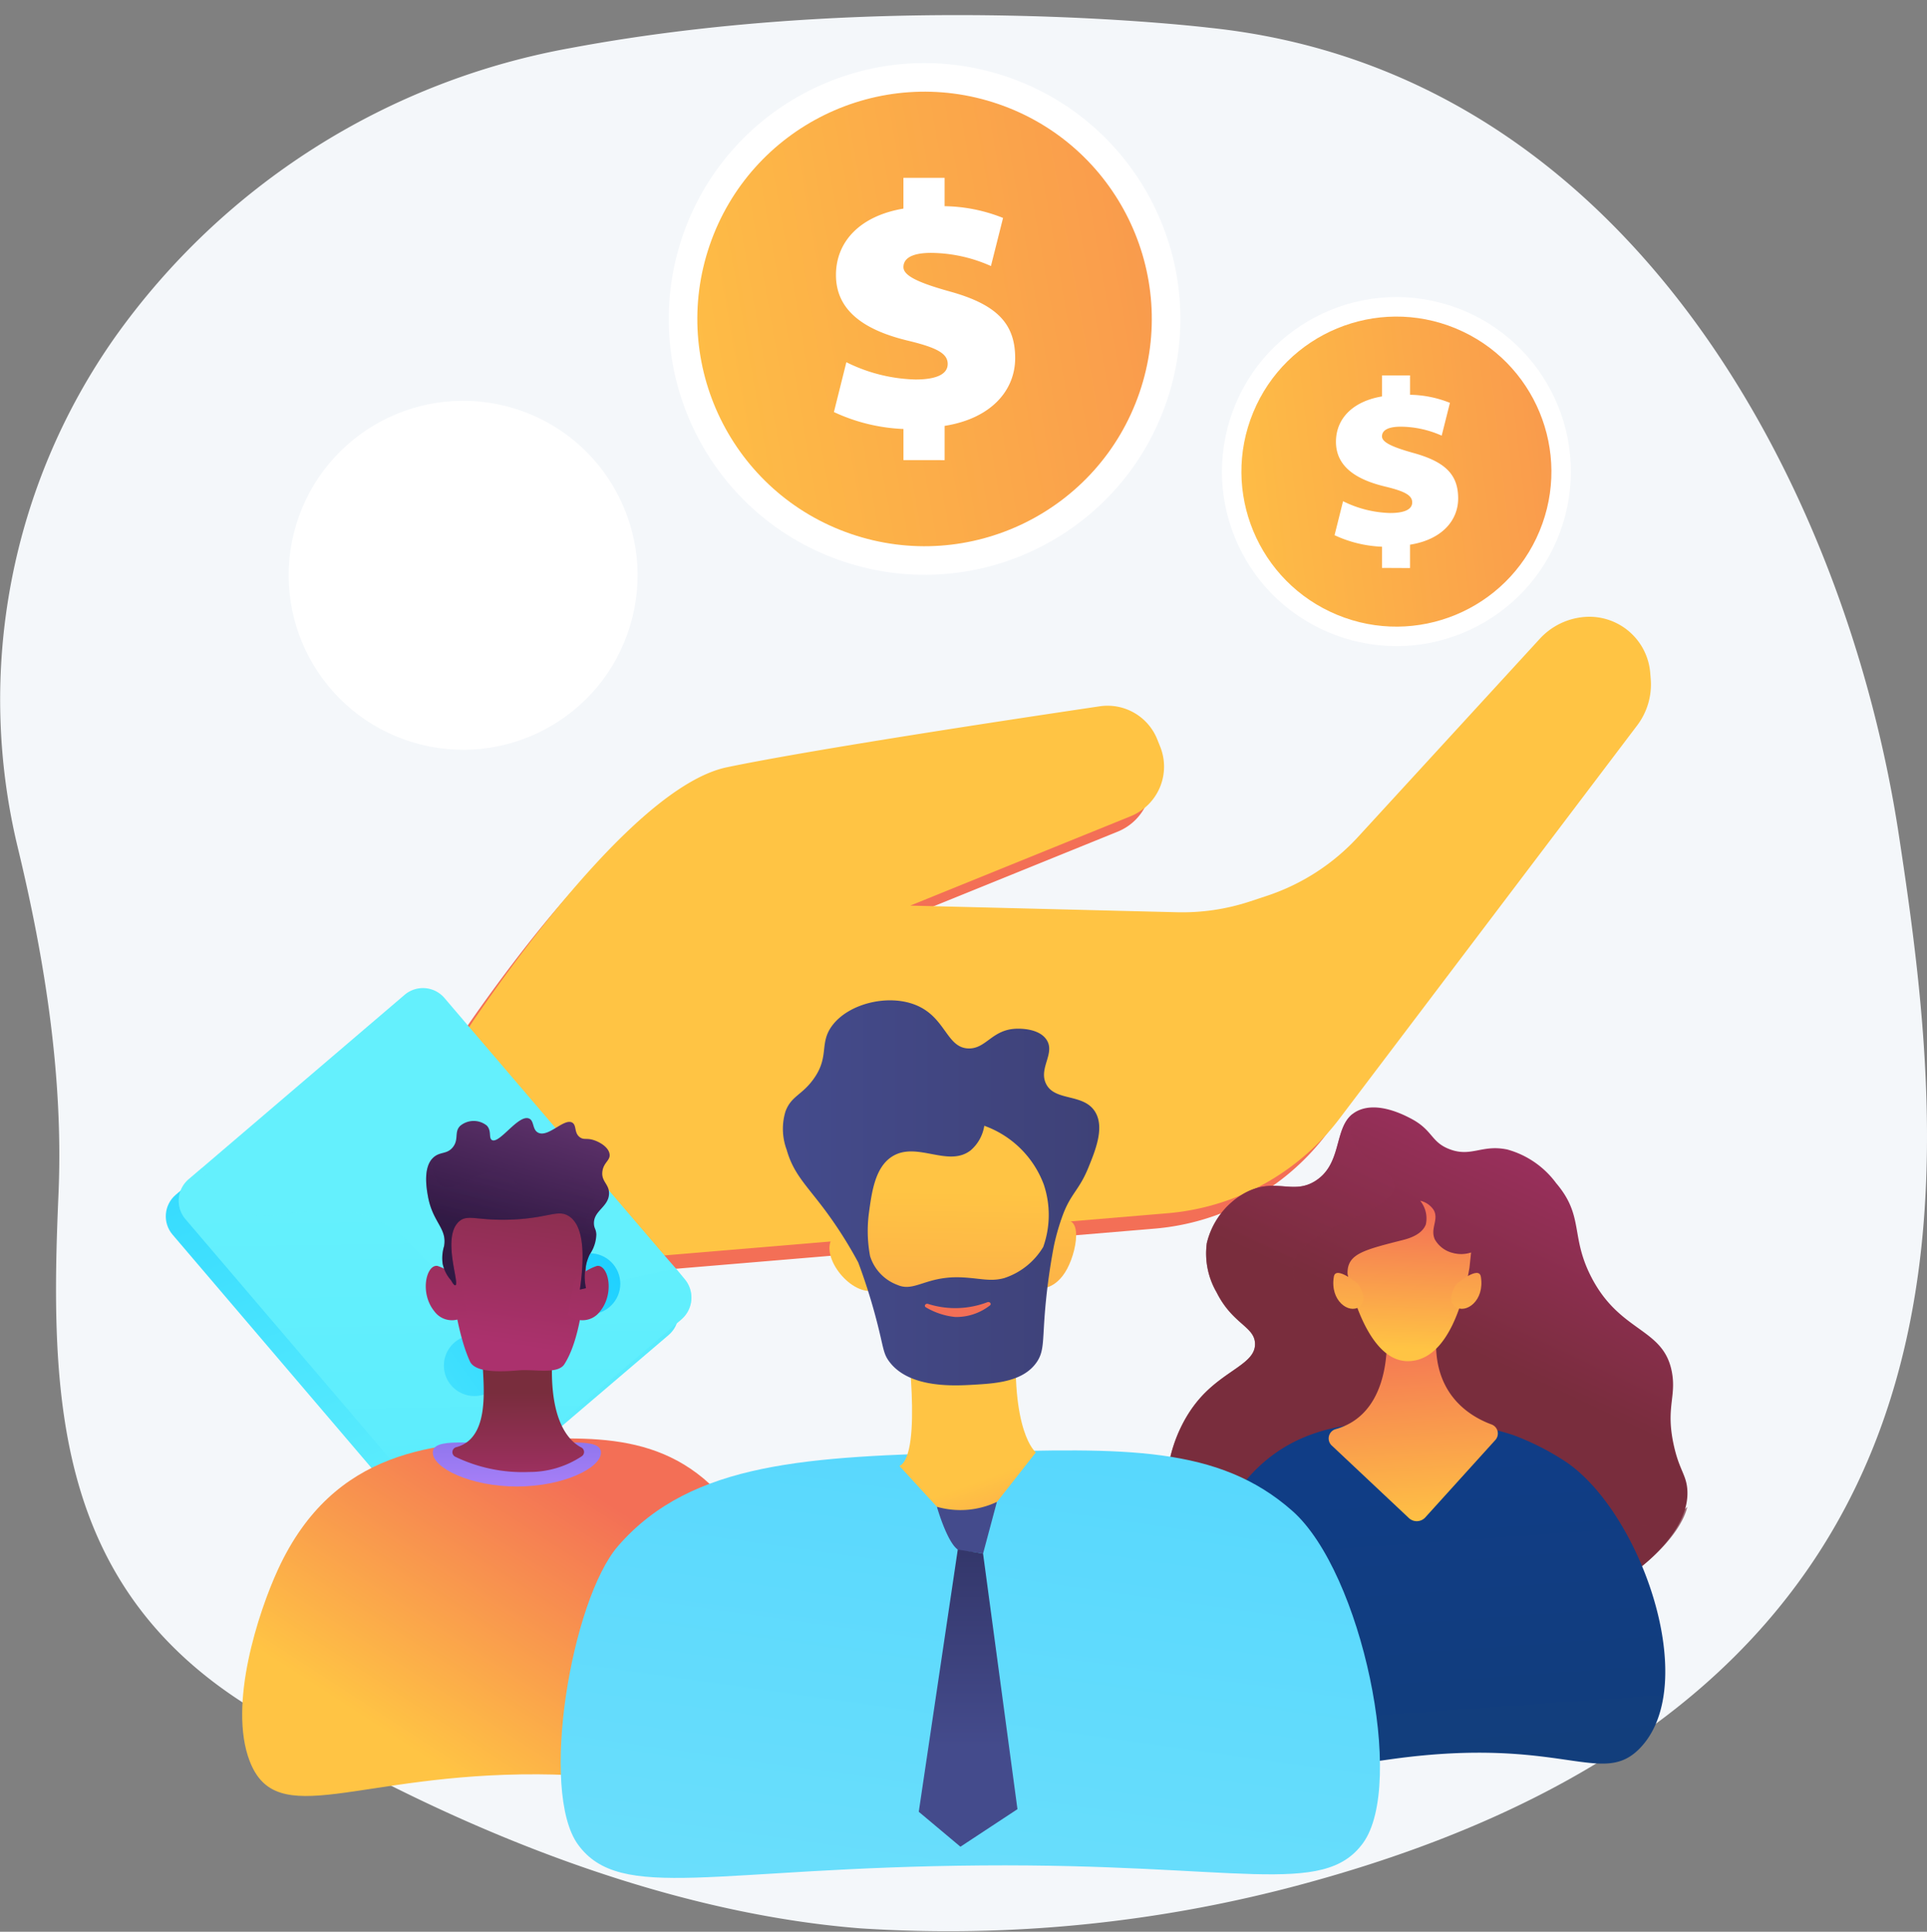 <svg xmlns="http://www.w3.org/2000/svg" xmlns:xlink="http://www.w3.org/1999/xlink" width="167.202" height="167.583" viewBox="0 0 167.202 167.583">
  <rect x="0" y="0" width="167.202" height="167.583" fill="#808080" stroke="none"/>
  <defs>
    <linearGradient id="linear-gradient" x1="-3.454" y1="10.932" x2="-3.324" y2="9.797" gradientUnits="objectBoundingBox">
      <stop offset="0" stop-color="#ffc444"/>
      <stop offset="0.129" stop-color="#fdb946"/>
      <stop offset="0.167" stop-color="#fdb647"/>
      <stop offset="0.996" stop-color="#f36f56"/>
    </linearGradient>
    <linearGradient id="linear-gradient-2" x1="0.328" y1="1.136" x2="0.79" y2="-0.571" gradientUnits="objectBoundingBox">
      <stop offset="0.004" stop-color="#64f0fd"/>
      <stop offset="1" stop-color="#17cdff"/>
    </linearGradient>
    <linearGradient id="linear-gradient-3" x1="-3.306" y1="8.908" x2="-3.231" y2="14.159" gradientUnits="objectBoundingBox">
      <stop offset="0" stop-color="#ffc444"/>
      <stop offset="0.996" stop-color="#f36f56"/>
    </linearGradient>
    <linearGradient id="linear-gradient-4" x1="0.509" y1="0.828" x2="0.6" y2="4.143" xlink:href="#linear-gradient-2"/>
    <linearGradient id="linear-gradient-5" x1="0.497" y1="0.086" x2="0.558" y2="3.461" xlink:href="#linear-gradient-2"/>
    <linearGradient id="linear-gradient-6" x1="-4.674" y1="4.232" x2="1.587" y2="-0.284" xlink:href="#linear-gradient-2"/>
    <linearGradient id="linear-gradient-7" x1="-2.791" y1="2.874" x2="3.47" y2="-1.642" xlink:href="#linear-gradient-2"/>
    <linearGradient id="linear-gradient-8" x1="0.14" y1="-0.153" x2="1.4" y2="2.132" xlink:href="#linear-gradient-3"/>
    <linearGradient id="linear-gradient-11" x1="0.323" y1="0.806" x2="0.794" y2="0.313" xlink:href="#linear-gradient-3"/>
    <linearGradient id="linear-gradient-12" x1="0.504" y1="1.151" x2="0.491" y2="-1.815" gradientUnits="objectBoundingBox">
      <stop offset="0" stop-color="#aa80f9"/>
      <stop offset="0.996" stop-color="#6165d7"/>
    </linearGradient>
    <linearGradient id="linear-gradient-13" x1="0.503" y1="1.273" x2="0.497" y2="0.374" gradientUnits="objectBoundingBox">
      <stop offset="0" stop-color="#ab316d"/>
      <stop offset="1" stop-color="#792d3d"/>
    </linearGradient>
    <linearGradient id="linear-gradient-14" x1="0.444" y1="0.849" x2="0.576" y2="-0.356" xlink:href="#linear-gradient-13"/>
    <linearGradient id="linear-gradient-15" x1="0.422" y1="1.319" x2="0.875" y2="-2.769" xlink:href="#linear-gradient-13"/>
    <linearGradient id="linear-gradient-16" x1="0.402" y1="1.534" x2="0.854" y2="-2.554" xlink:href="#linear-gradient-13"/>
    <linearGradient id="linear-gradient-17" x1="0.425" y1="0.687" x2="0.693" y2="-0.203" gradientUnits="objectBoundingBox">
      <stop offset="0" stop-color="#311944"/>
      <stop offset="1" stop-color="#6b3976"/>
    </linearGradient>
    <linearGradient id="linear-gradient-18" x1="0.464" y1="0.589" x2="0.756" y2="-0.579" xlink:href="#linear-gradient-17"/>
    <linearGradient id="linear-gradient-19" x1="0.83" y1="-0.065" x2="0.567" y2="0.477" xlink:href="#linear-gradient-13"/>
    <linearGradient id="linear-gradient-20" x1="0.83" y1="-0.076" x2="0.568" y2="0.472" xlink:href="#linear-gradient-13"/>
    <linearGradient id="linear-gradient-21" x1="0.578" y1="1.482" x2="0.439" y2="0.103" gradientUnits="objectBoundingBox">
      <stop offset="0.004" stop-color="#133e75"/>
      <stop offset="1" stop-color="#103d86"/>
    </linearGradient>
    <linearGradient id="linear-gradient-22" x1="0.526" y1="1.046" x2="0.47" y2="0.006" xlink:href="#linear-gradient-3"/>
    <linearGradient id="linear-gradient-23" x1="0.482" y1="0.924" x2="0.511" y2="0.054" xlink:href="#linear-gradient-3"/>
    <linearGradient id="linear-gradient-24" x1="0.462" y1="1.713" x2="0.572" y2="-1.836" xlink:href="#linear-gradient-3"/>
    <linearGradient id="linear-gradient-25" x1="0.46" y1="1.799" x2="0.57" y2="-1.75" xlink:href="#linear-gradient-3"/>
    <linearGradient id="linear-gradient-26" x1="0.889" y1="-0.809" x2="0.338" y2="1.269" gradientUnits="objectBoundingBox">
      <stop offset="0" stop-color="#48d2ff"/>
      <stop offset="1" stop-color="#6fe0fb"/>
    </linearGradient>
    <linearGradient id="linear-gradient-27" x1="0.528" y1="0.732" x2="0.743" y2="1.643" xlink:href="#linear-gradient-3"/>
    <linearGradient id="linear-gradient-28" x1="0.501" y1="0.37" x2="0.463" y2="2.574" xlink:href="#linear-gradient-3"/>
    <linearGradient id="linear-gradient-29" x1="29.134" y1="4.821" x2="28.959" y2="12.682" xlink:href="#linear-gradient-3"/>
    <linearGradient id="linear-gradient-30" x1="0.529" y1="-0.396" x2="0.327" y2="6.722" xlink:href="#linear-gradient-3"/>
    <linearGradient id="linear-gradient-31" y1="0.5" x2="1" y2="0.5" gradientUnits="objectBoundingBox">
      <stop offset="0" stop-color="#444b8c"/>
      <stop offset="0.996" stop-color="#3e4177"/>
    </linearGradient>
    <linearGradient id="linear-gradient-32" x1="0.854" y1="-13.203" x2="0.543" y2="-1.433" xlink:href="#linear-gradient-3"/>
    <linearGradient id="linear-gradient-33" x1="537.892" y1="-2.673" x2="538.167" y2="2.004" gradientUnits="objectBoundingBox">
      <stop offset="0" stop-color="#444b8c"/>
      <stop offset="0.996" stop-color="#26264f"/>
    </linearGradient>
    <linearGradient id="linear-gradient-34" x1="0.5" y1="0.663" x2="0.5" y2="-0.546" xlink:href="#linear-gradient-33"/>
  </defs>
  <g id="Group_89717" data-name="Group 89717" transform="translate(-788.088 -1730.071)">
    <path id="Path_143171" data-name="Path 143171" d="M952.831,1802.4c-4.531-29.664-23.112-66.108-59.821-69.922,0,0-27.871-3.39-55.346,1.748a61.935,61.935,0,0,0-39.652,25.173,54.591,54.591,0,0,0-8.4,44.122c2.382,9.851,3.992,20.047,3.55,30.169-.769,17.617-.326,34.062,16.771,44.568,15.265,9.381,34.478,17.655,52.806,19.1a117.74,117.74,0,0,0,38.43-3.852C962.349,1876.986,957.363,1832.067,952.831,1802.4Z" fill="#f4f7fa"/>
    <g id="Group_89720" data-name="Group 89720">
      <g id="Group_89717-2" data-name="Group 89717">
        <path id="Path_143172" data-name="Path 143172" d="M930.2,1790.315l-.042-.519a5.3,5.3,0,0,0-5.637-4.864,5.891,5.891,0,0,0-3.947,1.9L904.812,1804a18.752,18.752,0,0,1-7.942,5.13l-1.445.477a18.744,18.744,0,0,1-6.341.938l-23.132-.577,19.119-7.752a4.644,4.644,0,0,0,2.566-6.031l-.258-.643a4.644,4.644,0,0,0-4.992-2.863c-7.557,1.12-24.892,3.74-32.336,5.286-7.159,1.488-17.176,14.934-21.881,21.793a15.151,15.151,0,0,0-2.671,8.484,10.18,10.18,0,0,0,4.6,8.593l1.64,1.075a16.373,16.373,0,0,0,10.337,2.619l46.194-3.872a20.921,20.921,0,0,0,14.93-8.218l25.82-34.1A5.891,5.891,0,0,0,930.2,1790.315Z" fill="url(#linear-gradient)"/>
        <rect id="Rectangle_30784" data-name="Rectangle 30784" width="29.547" height="37.003" rx="2.451" transform="matrix(0.761, -0.649, 0.649, 0.761, 801.469, 1835.312)" fill="url(#linear-gradient-2)"/>
      </g>
      <g id="Group_89718" data-name="Group 89718">
        <path id="Path_143173" data-name="Path 143173" d="M931.318,1788.971l-.042-.519a5.3,5.3,0,0,0-5.637-4.864,5.891,5.891,0,0,0-3.947,1.9l-15.76,17.177a18.752,18.752,0,0,1-7.942,5.13l-1.445.477a18.744,18.744,0,0,1-6.341.938l-23.132-.577,19.119-7.752a4.644,4.644,0,0,0,2.566-6.031l-.258-.643a4.644,4.644,0,0,0-4.992-2.863c-7.557,1.12-24.892,3.74-32.336,5.286-7.159,1.488-17.176,14.934-21.881,21.793a15.151,15.151,0,0,0-2.671,8.484,10.18,10.18,0,0,0,4.6,8.593l1.64,1.075a16.373,16.373,0,0,0,10.337,2.619l46.194-3.872a20.921,20.921,0,0,0,14.93-8.218l25.82-34.1A5.891,5.891,0,0,0,931.318,1788.971Z" fill="url(#linear-gradient-3)"/>
        <path id="Path_143174" data-name="Path 143174" d="M847.224,1844.518l-18.745,16a2.451,2.451,0,0,1-3.456-.271l-20.841-24.414a2.452,2.452,0,0,1,.271-3.456l1.142-.974,17.6-15.029a2.453,2.453,0,0,1,3.457.274l2.152,2.522,16.91,19.78,1.077,1.235h0l.7.848A2.487,2.487,0,0,1,847.224,1844.518Z" fill="url(#linear-gradient-4)"/>
      </g>
      <path id="Path_143175" data-name="Path 143175" d="M847.224,1844.518l-18.745,16a2.451,2.451,0,0,1-3.456-.271l-20.841-24.414a2.452,2.452,0,0,1,.271-3.456l1.142-.974c.791,2.493,2.726,4.791,7.614,3.967,9.968-1.68,10.521,4.21,14.9,6.58,5.3,2.873,13.046-1.138,18.688-1.765h0l.7.848A2.487,2.487,0,0,1,847.224,1844.518Z" opacity="0.4" fill="url(#linear-gradient-5)" style="mix-blend-mode: multiply;isolation: isolate"/>
      <g id="Group_89719" data-name="Group 89719">
        <circle id="Ellipse_4561" data-name="Ellipse 4561" cx="2.644" cy="2.644" r="2.644" transform="translate(836.621 1838.794)" fill="url(#linear-gradient-6)"/>
        <circle id="Ellipse_4562" data-name="Ellipse 4562" cx="2.644" cy="2.644" r="2.644" transform="translate(826.602 1845.891)" fill="url(#linear-gradient-7)"/>
      </g>
    </g>
    <g id="Group_89723" data-name="Group 89723">
      <g id="Group_89721" data-name="Group 89721">
        <circle id="Ellipse_4563" data-name="Ellipse 4563" cx="22.191" cy="22.191" r="22.191" transform="translate(840.641 1772.548) rotate(-73.155)" fill="#fff"/>
        <circle id="Ellipse_4564" data-name="Ellipse 4564" cx="19.712" cy="19.712" r="19.712" transform="translate(843.268 1769.988) rotate(-71.062)" fill="url(#linear-gradient-8)"/>
      </g>
      <g id="Group_89722" data-name="Group 89722">
        <path id="Path_143176" data-name="Path 143176" d="M866.479,1769.986v-2.7a15.691,15.691,0,0,1-6.033-1.47l1.08-4.323a14.216,14.216,0,0,0,6,1.5c1.591,0,2.792-.36,2.792-1.351,0-.9-.931-1.411-3.423-2.011-3.51-.84-6.272-2.431-6.272-5.7,0-2.911,2.1-5.132,5.853-5.763v-2.671h3.572v2.461a14.18,14.18,0,0,1,5.073,1.02l-1.051,4.173a12.947,12.947,0,0,0-5.192-1.141c-1.921,0-2.4.631-2.4,1.231,0,.75,1.291,1.35,3.962,2.1,4.172,1.141,5.732,2.821,5.732,5.793,0,2.851-2.131,5.253-6.122,5.883v2.971Z" fill="#fff"/>
      </g>
    </g>
    <g id="Group_89726" data-name="Group 89726">
      <g id="Group_89724" data-name="Group 89724">
        <circle id="Ellipse_4565" data-name="Ellipse 4565" cx="15.136" cy="15.136" r="15.136" transform="matrix(0.29, -0.957, 0.957, 0.29, 809.399, 1790.073)" fill="#fff"/>
        <circle id="Ellipse_4566" data-name="Ellipse 4566" cx="13.446" cy="13.446" r="13.446" transform="matrix(0.257, -0.966, 0.966, 0.257, 811.826, 1789.517)" fill="url(#linear-gradient-8)"/>
      </g>
      <g id="Group_89725" data-name="Group 89725">
        <path id="Path_143177" data-name="Path 143177" d="M827.024,1788.326v-1.843a10.676,10.676,0,0,1-4.115-1l.737-2.948a9.7,9.7,0,0,0,4.094,1.024c1.085,0,1.905-.246,1.905-.922,0-.614-.636-.962-2.335-1.371-2.4-.574-4.279-1.659-4.279-3.891,0-1.985,1.433-3.5,3.993-3.931v-1.822h2.436v1.679a9.686,9.686,0,0,1,3.46.7l-.716,2.846a8.852,8.852,0,0,0-3.542-.778c-1.31,0-1.638.43-1.638.84,0,.512.88.921,2.7,1.433,2.846.778,3.91,1.924,3.91,3.951,0,1.945-1.453,3.583-4.176,4.013v2.027Z" fill="#fff"/>
      </g>
    </g>
    <g id="Group_89729" data-name="Group 89729">
      <g id="Group_89727" data-name="Group 89727">
        <circle id="Ellipse_4567" data-name="Ellipse 4567" cx="15.136" cy="15.136" r="15.136" transform="translate(890.802 1781.84) rotate(-75.473)" fill="#fff"/>
        <circle id="Ellipse_4568" data-name="Ellipse 4568" cx="13.446" cy="13.446" r="13.446" transform="translate(891.684 1778.261) rotate(-67.5)" fill="url(#linear-gradient-8)"/>
      </g>
      <g id="Group_89728" data-name="Group 89728">
        <path id="Path_143178" data-name="Path 143178" d="M908,1779.338V1777.5a10.693,10.693,0,0,1-4.115-1l.737-2.948a9.686,9.686,0,0,0,4.094,1.024c1.085,0,1.905-.246,1.905-.922,0-.614-.636-.962-2.335-1.371-2.4-.574-4.279-1.659-4.279-3.89,0-1.986,1.433-3.5,3.993-3.931v-1.823h2.436v1.679a9.684,9.684,0,0,1,3.46.7l-.716,2.846a8.849,8.849,0,0,0-3.542-.778c-1.311,0-1.638.43-1.638.84,0,.512.88.921,2.7,1.433,2.846.778,3.91,1.925,3.91,3.951,0,1.945-1.453,3.583-4.176,4.013v2.027Z" fill="#fff"/>
      </g>
    </g>
    <g id="Group_89732" data-name="Group 89732">
      <g id="Group_89731" data-name="Group 89731">
        <path id="Path_143179" data-name="Path 143179" d="M809.749,1882.839c-1.884-4.908.776-12.95,2.451-16.595,4.883-10.624,13.856-10.983,21.211-11.277,7.226-.29,14.2-.569,19.306,7.58,3.335,5.324,6.4,15.09,4.356,20.292-2.15,5.47-8.123,1.231-22.327,1.156C819.123,1883.912,812.1,1888.966,809.749,1882.839Z" fill="url(#linear-gradient-11)"/>
        <path id="Path_143180" data-name="Path 143180" d="M840.232,1856.084c0,1.338-3.266,2.943-7.295,2.943s-7.295-1.6-7.295-2.943,3.266-.739,7.295-.739S840.232,1854.747,840.232,1856.084Z" fill="url(#linear-gradient-12)"/>
        <path id="Path_143181" data-name="Path 143181" d="M830.255,1846.753c-1.109,0,1.451,7.794-2.581,8.864a.444.444,0,0,0-.1.82,13.435,13.435,0,0,0,6.435,1.33,8.2,8.2,0,0,0,4.561-1.367.444.444,0,0,0-.048-.763c-1.243-.64-2.968-2.678-2.453-8.684Z" fill="url(#linear-gradient-13)"/>
        <path id="Path_143182" data-name="Path 143182" d="M826.885,1837.41c.017.1.352,7.211,1.978,10.764.467,1.019,2.782.9,4.28.774,1.3-.106,3.341.369,3.915-.53,2.31-3.612,1.919-12.558,1.919-12.558s-1.184-2.976-6.036-2.9A6.359,6.359,0,0,0,826.885,1837.41Z" fill="url(#linear-gradient-14)"/>
        <path id="Path_143183" data-name="Path 143183" d="M828.021,1841.23a4.387,4.387,0,0,0-1.972-1.337c-.957-.157-1.58,2.32-.275,3.932a1.891,1.891,0,0,0,2.813.276Z" fill="url(#linear-gradient-15)"/>
        <path id="Path_143184" data-name="Path 143184" d="M837.912,1841.23a4.387,4.387,0,0,1,1.972-1.337c.956-.157,1.58,2.32.275,3.932a1.891,1.891,0,0,1-2.813.276Z" fill="url(#linear-gradient-16)"/>
        <path id="Path_143185" data-name="Path 143185" d="M827.226,1841.141c.128.235.274.453.373.427.41-.106-1.172-4.1.285-5.5.754-.724,1.6-.064,4.689-.2,3.109-.141,3.9-.884,4.844-.315.856.519,1.622,2,.987,6.39l.53-.122a4.515,4.515,0,0,1,.319-2.916,3.212,3.212,0,0,0,.578-1.732c-.019-.482-.178-.5-.205-.9-.077-1.156,1.242-1.467,1.306-2.609.049-.879-.709-1.079-.571-2,.118-.781.71-.927.617-1.492-.1-.609-.9-1.062-1.452-1.22s-.773.017-1.106-.212c-.538-.372-.279-1.031-.668-1.275-.693-.436-2.07,1.3-2.959.871-.539-.263-.332-1.045-.809-1.235-.921-.367-2.55,2.215-3.205,1.872-.313-.164-.011-.793-.451-1.256a1.817,1.817,0,0,0-2.321.033c-.527.537-.08,1.177-.638,1.857-.5.61-1.079.359-1.644.848-.961.831-.626,2.711-.507,3.382.411,2.309,1.689,2.776,1.4,4.351a3.547,3.547,0,0,0-.122,1.509A3.1,3.1,0,0,0,827.226,1841.141Z" fill="url(#linear-gradient-17)"/>
        <g id="Group_89730" data-name="Group 89730" opacity="0.3" style="mix-blend-mode: multiply;isolation: isolate">
          <path id="Path_143186" data-name="Path 143186" d="M839.037,1836.153c-.113-1.135.766-1.664.619-2.474a1.974,1.974,0,0,0-1.546-1.36c-1.475-.267-2.43,1.905-3.9,1.669-1.134-.182-1.008-1.551-2.288-2.1-2.029-.874-4.156,1.788-5.505,1.051-.4-.222-.815-.791-.844-2.336-.774.889-.471,2.6-.358,3.232.411,2.309,1.689,2.776,1.4,4.351a3.547,3.547,0,0,0-.122,1.509,3.1,3.1,0,0,0,.728,1.448c.128.235.274.453.373.427.41-.106-1.172-4.1.285-5.5.754-.724,1.6-.064,4.689-.2,3.109-.141,3.9-.884,4.844-.315.856.519,1.622,2,.987,6.39l.53-.122a4.515,4.515,0,0,1,.319-2.916c.089-.172.208-.365.315-.586a5.264,5.264,0,0,0-.221-1.23A4.61,4.61,0,0,1,839.037,1836.153Z" fill="url(#linear-gradient-18)"/>
        </g>
      </g>
    </g>
    <g id="Group_89735" data-name="Group 89735">
      <g id="Group_89734" data-name="Group 89734">
        <g id="Group_89733" data-name="Group 89733">
          <path id="Path_143187" data-name="Path 143187" d="M903.1,1866.882c-9.907-1.6-12.092-2.709-13.1-4.74-1.467-2.949-.4-7.723,2.112-10.663,2.2-2.58,4.956-3.088,4.875-4.878-.066-1.472-1.952-1.66-3.337-4.426a6.7,6.7,0,0,1-.846-4.259,6.778,6.778,0,0,1,3.256-4.328c2.669-1.467,4.192.218,6.206-1.1,2.521-1.647,1.378-5.1,3.743-6.108,1.722-.731,3.924.425,4.5.726,1.919,1.007,1.718,2.029,3.339,2.654,1.9.734,2.812-.432,5.026.033a7.857,7.857,0,0,1,4.238,2.918c2.433,2.86,1.223,4.561,3.021,8.091,2.532,4.973,6.359,4.4,7.039,8.393.355,2.087-.557,3.034.143,6.232.474,2.161,1.069,2.548,1.175,3.819.3,3.655-4.078,6.853-4.895,7.415C924.4,1870.233,917.225,1869.164,903.1,1866.882Z" fill="url(#linear-gradient-19)"/>
          <path id="Path_143188" data-name="Path 143188" d="M919.192,1857.33c-6.676-.479-11.182,5.535-12.966,4.039-1.69-1.416,3.086-6.2,1.453-11.789-1.6-5.486-7.872-6.626-7.377-9.716.56-3.5,8.973-4.407,8.774-6.986-.116-1.522-3.093-1.842-3.688-4.257a3.74,3.74,0,0,1,.061-1.914c-1.636,1.283-.893,4.284-3.189,5.784-2.014,1.315-3.537-.37-6.206,1.1a6.778,6.778,0,0,0-3.256,4.328,6.7,6.7,0,0,0,.846,4.259c1.385,2.766,3.271,2.954,3.337,4.426.081,1.79-2.671,2.3-4.875,4.878-2.512,2.94-3.579,7.714-2.112,10.663,1.01,2.031,3.2,3.139,13.1,4.74,14.129,2.282,21.3,3.351,26.492-.218,2.016-1.386,4.395-3.755,4.906-5.869a5.991,5.991,0,0,1-2.95,1.5C927.212,1863.059,925.213,1857.762,919.192,1857.33Z" opacity="0.7" fill="url(#linear-gradient-20)" style="mix-blend-mode: multiply;isolation: isolate"/>
        </g>
        <path id="Path_143189" data-name="Path 143189" d="M892.056,1879.6c-1.485-3.655-.58-9.356-.389-10.559a22.653,22.653,0,0,1,3.142-8.626c4.4-7.089,11.117-7.022,16.2-6.972a23.459,23.459,0,0,1,8.352,1.113,22.668,22.668,0,0,1,4.7,2.4c6.465,4.5,11.6,19.23,6.355,24.737-3.33,3.5-6.734-1.039-21.386.958-5.831.794-11.94,2.168-15.552-.962A5.333,5.333,0,0,1,892.056,1879.6Z" fill="url(#linear-gradient-21)"/>
        <path id="Path_143190" data-name="Path 143190" d="M908.342,1844.832s1.073,7.695-4.361,9.219a.838.838,0,0,0-.345,1.416l6.7,6.3a1,1,0,0,0,1.42-.057l6.081-6.718a.838.838,0,0,0-.334-1.349c-1.951-.718-5.444-2.806-4.712-8.437Z" fill="url(#linear-gradient-22)"/>
        <path id="Path_143191" data-name="Path 143191" d="M905.011,1840.562c0,.084,1.465,7.591,5.225,7.591,3.561,0,4.914-5.528,5.355-8.11l.14-1.317a2.75,2.75,0,0,1-1.563.045,2.46,2.46,0,0,1-1.581-1.177c-.427-.949.359-1.7-.089-2.534a1.889,1.889,0,0,0-1.182-.822,2.432,2.432,0,0,1,.49,2.051c-.2.53-.744,1.039-1.967,1.349C906.341,1838.524,904.977,1838.861,905.011,1840.562Z" fill="url(#linear-gradient-23)"/>
        <path id="Path_143192" data-name="Path 143192" d="M905.93,1841.459s-1.937-1.638-2.106-.635c-.352,2.09,1.305,3.244,2.2,2.619S905.93,1841.459,905.93,1841.459Z" fill="url(#linear-gradient-24)"/>
        <path id="Path_143193" data-name="Path 143193" d="M914.471,1841.459s1.938-1.638,2.107-.635c.352,2.09-1.3,3.244-2.205,2.619S914.471,1841.459,914.471,1841.459Z" fill="url(#linear-gradient-25)"/>
      </g>
    </g>
    <g id="Group_89739" data-name="Group 89739">
      <g id="Group_89737" data-name="Group 89737">
        <g id="Group_89736" data-name="Group 89736">
          <path id="Path_143194" data-name="Path 143194" d="M873.283,1891.9c-23.21.179-31.346,3.237-35.032-1.794-3.392-4.63-.582-21.251,3.466-25.918,6.4-7.377,16.673-7.739,30.728-8.131,13.216-.368,21.361-.595,27.792,5.1,6.012,5.325,9.852,23.7,6.108,28.815C902.871,1894.718,895.443,1891.727,873.283,1891.9Z" fill="url(#linear-gradient-26)"/>
          <path id="Path_143195" data-name="Path 143195" d="M866.706,1845.479s1.493,10.744-.572,11.77l5.879,6.406,5.955-7.588s-2.251-1.7-1.658-10.588Z" fill="url(#linear-gradient-27)"/>
          <path id="Path_143196" data-name="Path 143196" d="M863.238,1830.1c-.212.288-2.971,13.825,6.577,15.242s9.968-8.589,9.847-12.834-4.489-5.787-6.989-6.083S863.992,1829.082,863.238,1830.1Z" fill="url(#linear-gradient-28)"/>
          <path id="Path_143197" data-name="Path 143197" d="M862.684,1838.006s-.478-2.213-2.113-.833.965,5.041,3.111,4.89Z" fill="url(#linear-gradient-29)"/>
          <path id="Path_143198" data-name="Path 143198" d="M879.368,1836.464c-.275.186-1.063,5.38-1.063,5.38s1.379.162,2.376-1.7S882.159,1834.576,879.368,1836.464Z" fill="url(#linear-gradient-30)"/>
          <path id="Path_143199" data-name="Path 143199" d="M883.121,1826.54c-1.006-1.669-3.547-.878-4.288-2.487-.623-1.352.841-2.624.055-3.792-.657-.978-2.263-.953-2.549-.949-2.17.033-2.667,1.752-4.215,1.713-1.89-.048-1.963-2.631-4.463-3.719-2.424-1.055-5.969-.2-7.4,1.784-1.113,1.538-.166,2.669-1.626,4.645-1,1.36-1.892,1.42-2.391,2.75a5.189,5.189,0,0,0,.1,3.324c.6,2.119,1.7,3.054,3.376,5.309a36.678,36.678,0,0,1,2.838,4.478,50.936,50.936,0,0,1,1.67,5.345c.535,2.112.5,2.539,1,3.223,1.725,2.358,5.663,2.13,7.319,2.034,1.9-.11,4.265-.247,5.454-1.9.643-.892.562-1.7.712-3.854a53.258,53.258,0,0,1,.825-6.315,19.324,19.324,0,0,1,.777-2.678c.692-1.846,1.411-2.141,2.192-4.048C883.131,1829.875,883.94,1827.9,883.121,1826.54Zm-7.908,14.41c-1.174.317-1.966.032-3.557-.059-3.182-.183-4.188,1.307-5.691.652a3.908,3.908,0,0,1-2.381-2.5,11.771,11.771,0,0,1-.1-3.75c.249-1.836.536-3.953,2.007-4.89,2.134-1.359,4.859.98,6.816-.536a3.525,3.525,0,0,0,1.186-2.134,8.605,8.605,0,0,1,5.163,5.1,8.3,8.3,0,0,1-.047,5.407A6.172,6.172,0,0,1,875.213,1840.95Z" fill="url(#linear-gradient-31)"/>
          <path id="Path_143200" data-name="Path 143200" d="M868.612,1843.187a7.844,7.844,0,0,0,5.145-.146c.214-.081.4.154.219.281a4.74,4.74,0,0,1-3,1,6.2,6.2,0,0,1-2.55-.837C868.233,1843.372,868.388,1843.118,868.612,1843.187Z" fill="url(#linear-gradient-32)"/>
        </g>
      </g>
      <g id="Group_89738" data-name="Group 89738">
        <path id="Path_143201" data-name="Path 143201" d="M869.382,1860.787s1.069,3.777,2.143,3.848a18.451,18.451,0,0,1,1.861.215l1.2-4.486A7.436,7.436,0,0,1,869.382,1860.787Z" fill="url(#linear-gradient-33)"/>
        <path id="Path_143202" data-name="Path 143202" d="M871.192,1864.5l-3.384,22.745,3.614,3.031,4.949-3.258-2.984-22.168Z" fill="url(#linear-gradient-34)"/>
      </g>
    </g>
  </g>
</svg>
